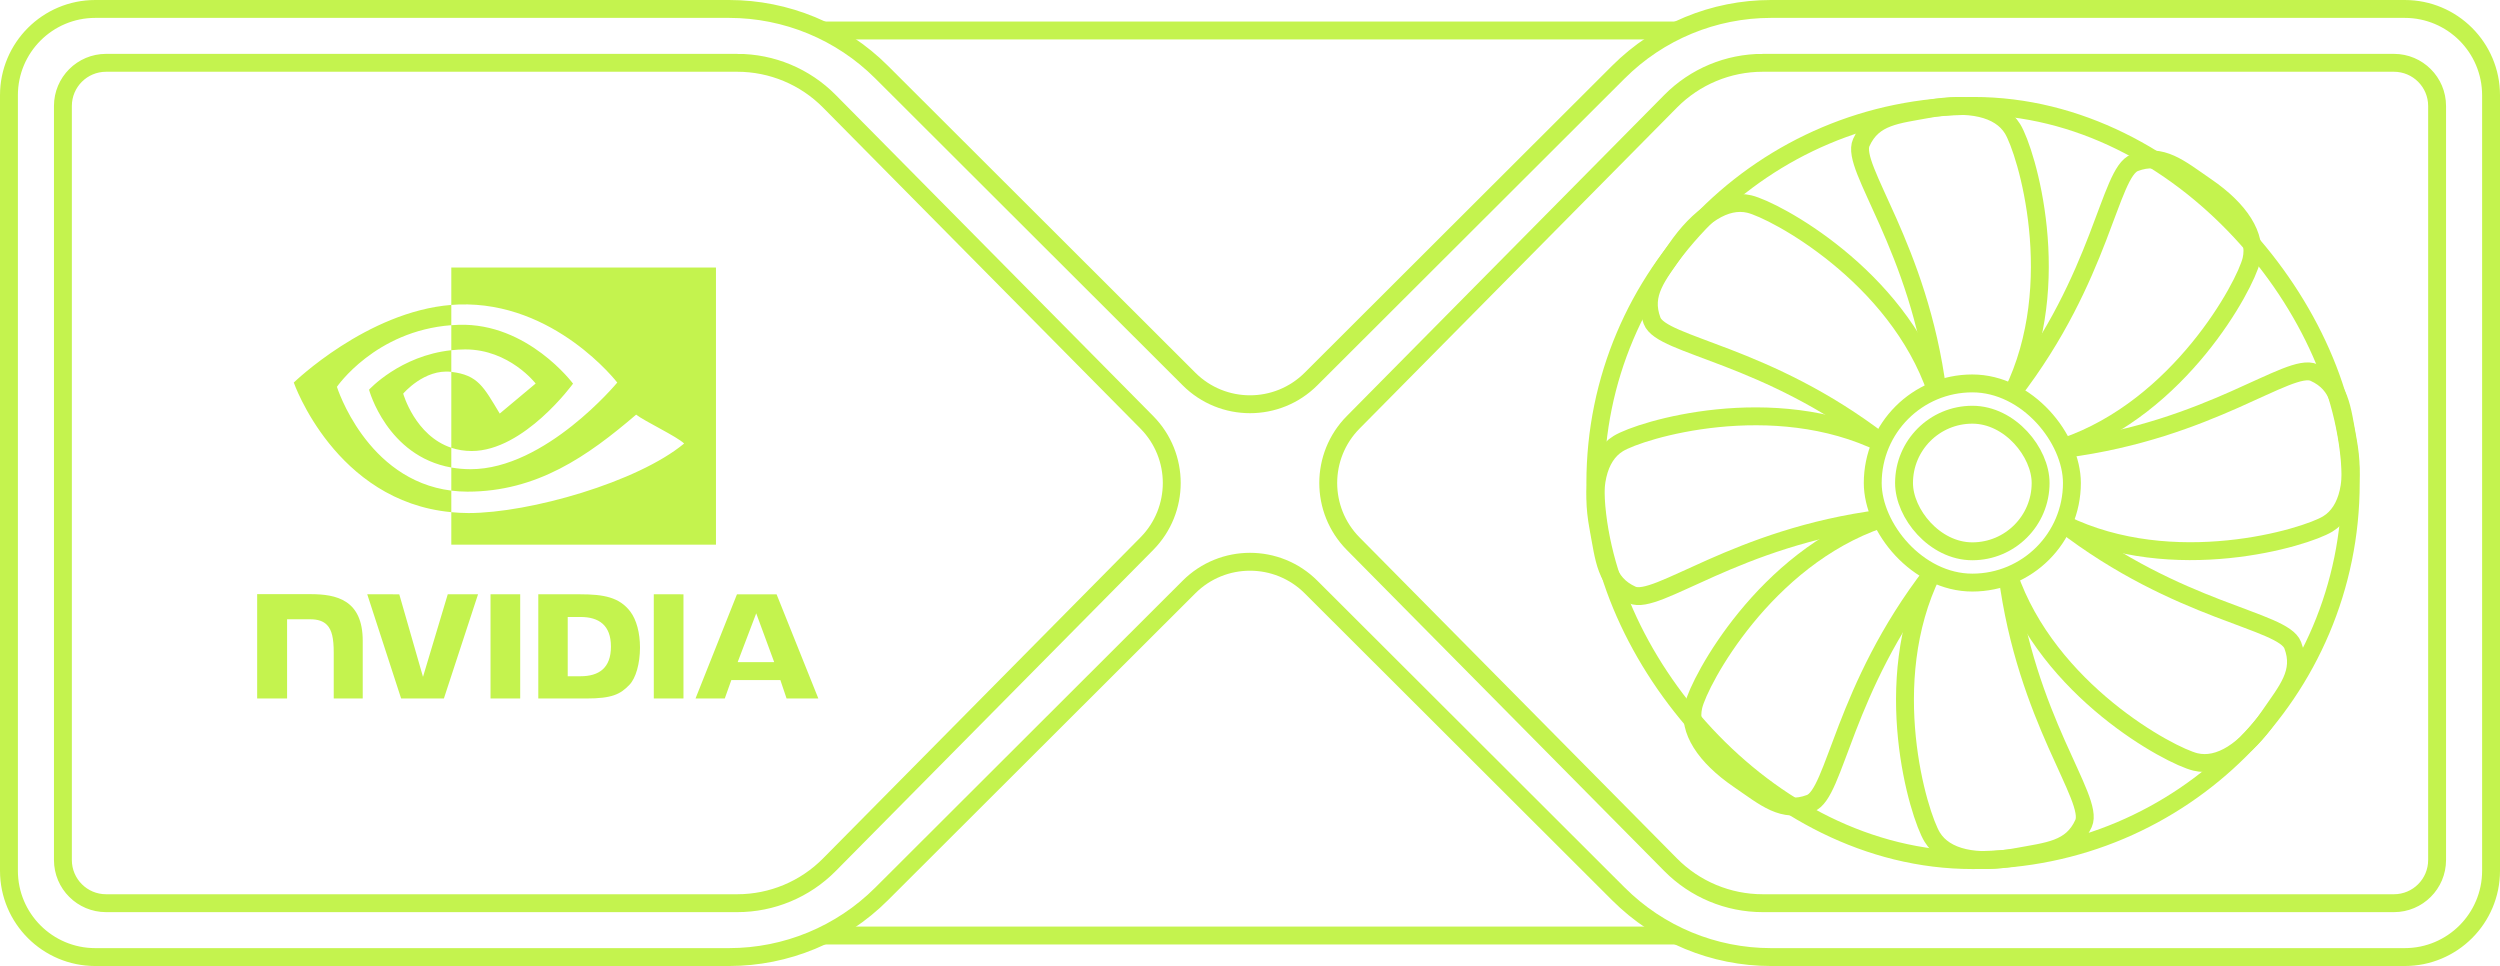 <svg fill="none" height="216" viewBox="0 0 559 216" width="559" xmlns="http://www.w3.org/2000/svg"><path d="m163.011 2h-141.707c-10.661 0-19.304 8.643-19.304 19.304v173.392c0 10.661 8.643 19.304 19.304 19.304h141.707c12.786 0 25.049-5.074 34.098-14.107l68.752-68.64c7.536-7.524 19.742-7.524 27.278 0l68.752 68.64c9.049 9.033 21.312 14.107 34.098 14.107h141.707c10.661 0 19.304-8.643 19.304-19.304v-173.392c0-10.661-8.643-19.304-19.304-19.304h-141.707c-12.786 0-25.049 5.074-34.098 14.107l-68.752 68.64c-7.536 7.524-19.742 7.524-27.278 0l-68.752-68.64c-9.049-9.034-21.312-14.107-34.098-14.107z" stroke="#c4f34e" stroke-width="4"/><path d="m164.856 14.045h-141.138c-5.331 0-9.652 4.321-9.652 9.652v168.604c0 5.331 4.322 9.652 9.652 9.652h141.138c7.736 0 15.151-3.095 20.59-8.596l70.981-71.785c7.437-7.521 7.437-19.625 0-27.146l-70.981-71.785c-5.439-5.501-12.854-8.597-20.59-8.597z" stroke="#c4f34e" stroke-width="4"/><path clip-rule="evenodd" d="m109.682 132.882.002 23.299h6.632v-23.298h-6.634zm-52.182-.031v23.33h6.692v-17.715l5.184.002c1.717 0 2.94.424 3.768 1.299 1.05 1.109 1.478 2.898 1.478 6.169v10.245h6.484v-12.89c0-9.199-5.912-10.44-11.695-10.44zm62.862.032v23.298h10.759c5.733 0 7.603-.946 9.626-3.066 1.431-1.489 2.355-4.756 2.355-8.327 0-3.274-.782-6.196-2.147-8.016-2.458-3.253-5.998-3.889-11.283-3.889zm6.58 5.072h2.852c4.138 0 6.814 1.844 6.814 6.626 0 4.784-2.676 6.627-6.814 6.627h-2.852v-13.252zm-26.824-5.072-5.536 18.465-5.305-18.464-7.16-.001 7.576 23.298h9.561l7.635-23.298zm46.071 23.298h6.634v-23.296l-6.636-.002zm18.595-23.29-9.263 23.282h6.541l1.466-4.115h10.961l1.387 4.115h7.103l-9.334-23.284-8.861.003zm4.306 4.248 4.018 10.907h-8.163z" fill="#c4f34e" fill-rule="evenodd"/><path clip-rule="evenodd" d="m100.912 78.308v-5.597c.555-.039 1.11-.067 1.665-.085 15.432-.481 25.557 13.154 25.557 13.154s-10.935 15.066-22.66 15.066c-1.689 0-3.199-.269-4.562-.723v-16.973c6.008.72 7.216 3.352 10.829 9.325l8.033-6.719s-5.864-7.629-15.749-7.629c-1.076 0-2.104.075-3.113.182zm0-18.489v8.361c.554-.043 1.108-.078 1.665-.098 21.462-.717 35.443 17.459 35.443 17.459s-16.06 19.371-32.791 19.371c-1.533 0-2.968-.14-4.317-.377v5.168c1.154.145 2.348.231 3.596.231 15.57 0 26.829-7.887 37.733-17.222 1.806 1.436 9.207 4.929 10.729 6.459-10.367 8.609-34.527 15.548-48.223 15.548-1.281-.005-2.56-.071-3.835-.198v7.263h59.178v-61.966h-59.177zm0 40.304v4.413c-14.401-2.548-18.397-17.396-18.397-17.396s6.914-7.599 18.397-8.831v4.842c-.008 0-.015-.003-.022-.003-6.026-.718-10.734 4.867-10.734 4.867s2.638 9.402 10.756 12.108zm-25.577-13.627s8.534-12.493 25.577-13.785v-4.531c-18.875 1.502-35.222 17.36-35.222 17.36s9.257 26.55 35.223 28.981v-4.818c-19.054-2.378-25.578-23.207-25.578-23.207z" fill="#c4f34e" fill-rule="evenodd"/><g stroke="#c4f34e" stroke-width="4"><path d="m394.144 14.045h141.138c5.331 0 9.653 4.321 9.653 9.652v168.604c0 5.331-4.322 9.652-9.653 9.652h-141.138c-7.736 0-15.151-3.095-20.59-8.596l-70.981-71.785c-7.437-7.521-7.437-19.625 0-27.146l70.981-71.785c5.439-5.501 12.854-8.597 20.59-8.597z"/><rect height="168.636" rx="84.318" width="168.913" x="356.717" y="23.682"/><rect height="44.535" rx="22.268" width="44.535" x="418.745" y="85.732"/><rect height="30.538" rx="15.269" width="30.539" x="425.742" y="92.731"/><path d="m433.236 87.619c-4.194-32.609-19.573-50.167-17.056-55.741 2.676-5.928 7.941-6.187 15.099-7.525 8.948-1.672 15.86-.229 18.734 4.459 3.076 5.017 12.024 34.559 0 59.086"/><path d="m420.882 99.076c-26.024-20.092-49.314-21.634-51.476-27.355-2.299-6.084 1.24-9.99 5.356-15.998 5.144-7.509 11.052-11.377 16.4-10.094 5.722 1.373 32.939 15.935 41.78 41.78"/><path d="m420.653 115.962c-32.608 4.194-50.167 19.573-55.741 17.056-5.928-2.676-6.188-7.941-7.525-15.099-1.673-8.947-.23-15.859 4.459-18.734 5.017-3.075 34.56-12.023 59.086 0"/><path d="m432.106 128.151c-20.092 26.023-21.634 49.313-27.355 51.475-6.084 2.3-9.99-1.24-15.998-5.355-7.509-5.145-11.376-11.053-10.093-16.401 1.372-5.722 15.935-32.939 41.78-41.779"/><path d="m448.825 128.381c4.194 32.609 19.573 50.167 17.057 55.742-2.677 5.927-7.942 6.187-15.1 7.525-8.947 1.672-15.859.229-18.734-4.46-3.075-5.016-12.023-34.559 0-59.085"/><path d="m461.183 116.925c26.023 20.092 49.314 21.634 51.476 27.355 2.299 6.084-1.241 9.99-5.356 15.997-5.145 7.51-11.052 11.377-16.4 10.094-5.722-1.372-32.94-15.935-41.78-41.78"/><path d="m461.692 100.37c32.608-4.194 50.167-19.573 55.741-17.056 5.928 2.676 6.187 7.941 7.525 15.099 1.672 8.947.23 15.859-4.459 18.734-5.017 3.075-34.56 12.023-59.086 0"/><path d="m449.958 87.85c20.092-26.023 21.633-49.314 27.354-51.476 6.084-2.299 9.991 1.24 15.998 5.356 7.51 5.144 11.377 11.052 10.094 16.4-1.373 5.722-15.936 32.939-41.78 41.78"/><path d="m184.185 209.182h190.63"/><path d="m184.185 6.818h190.63"/></g></svg>